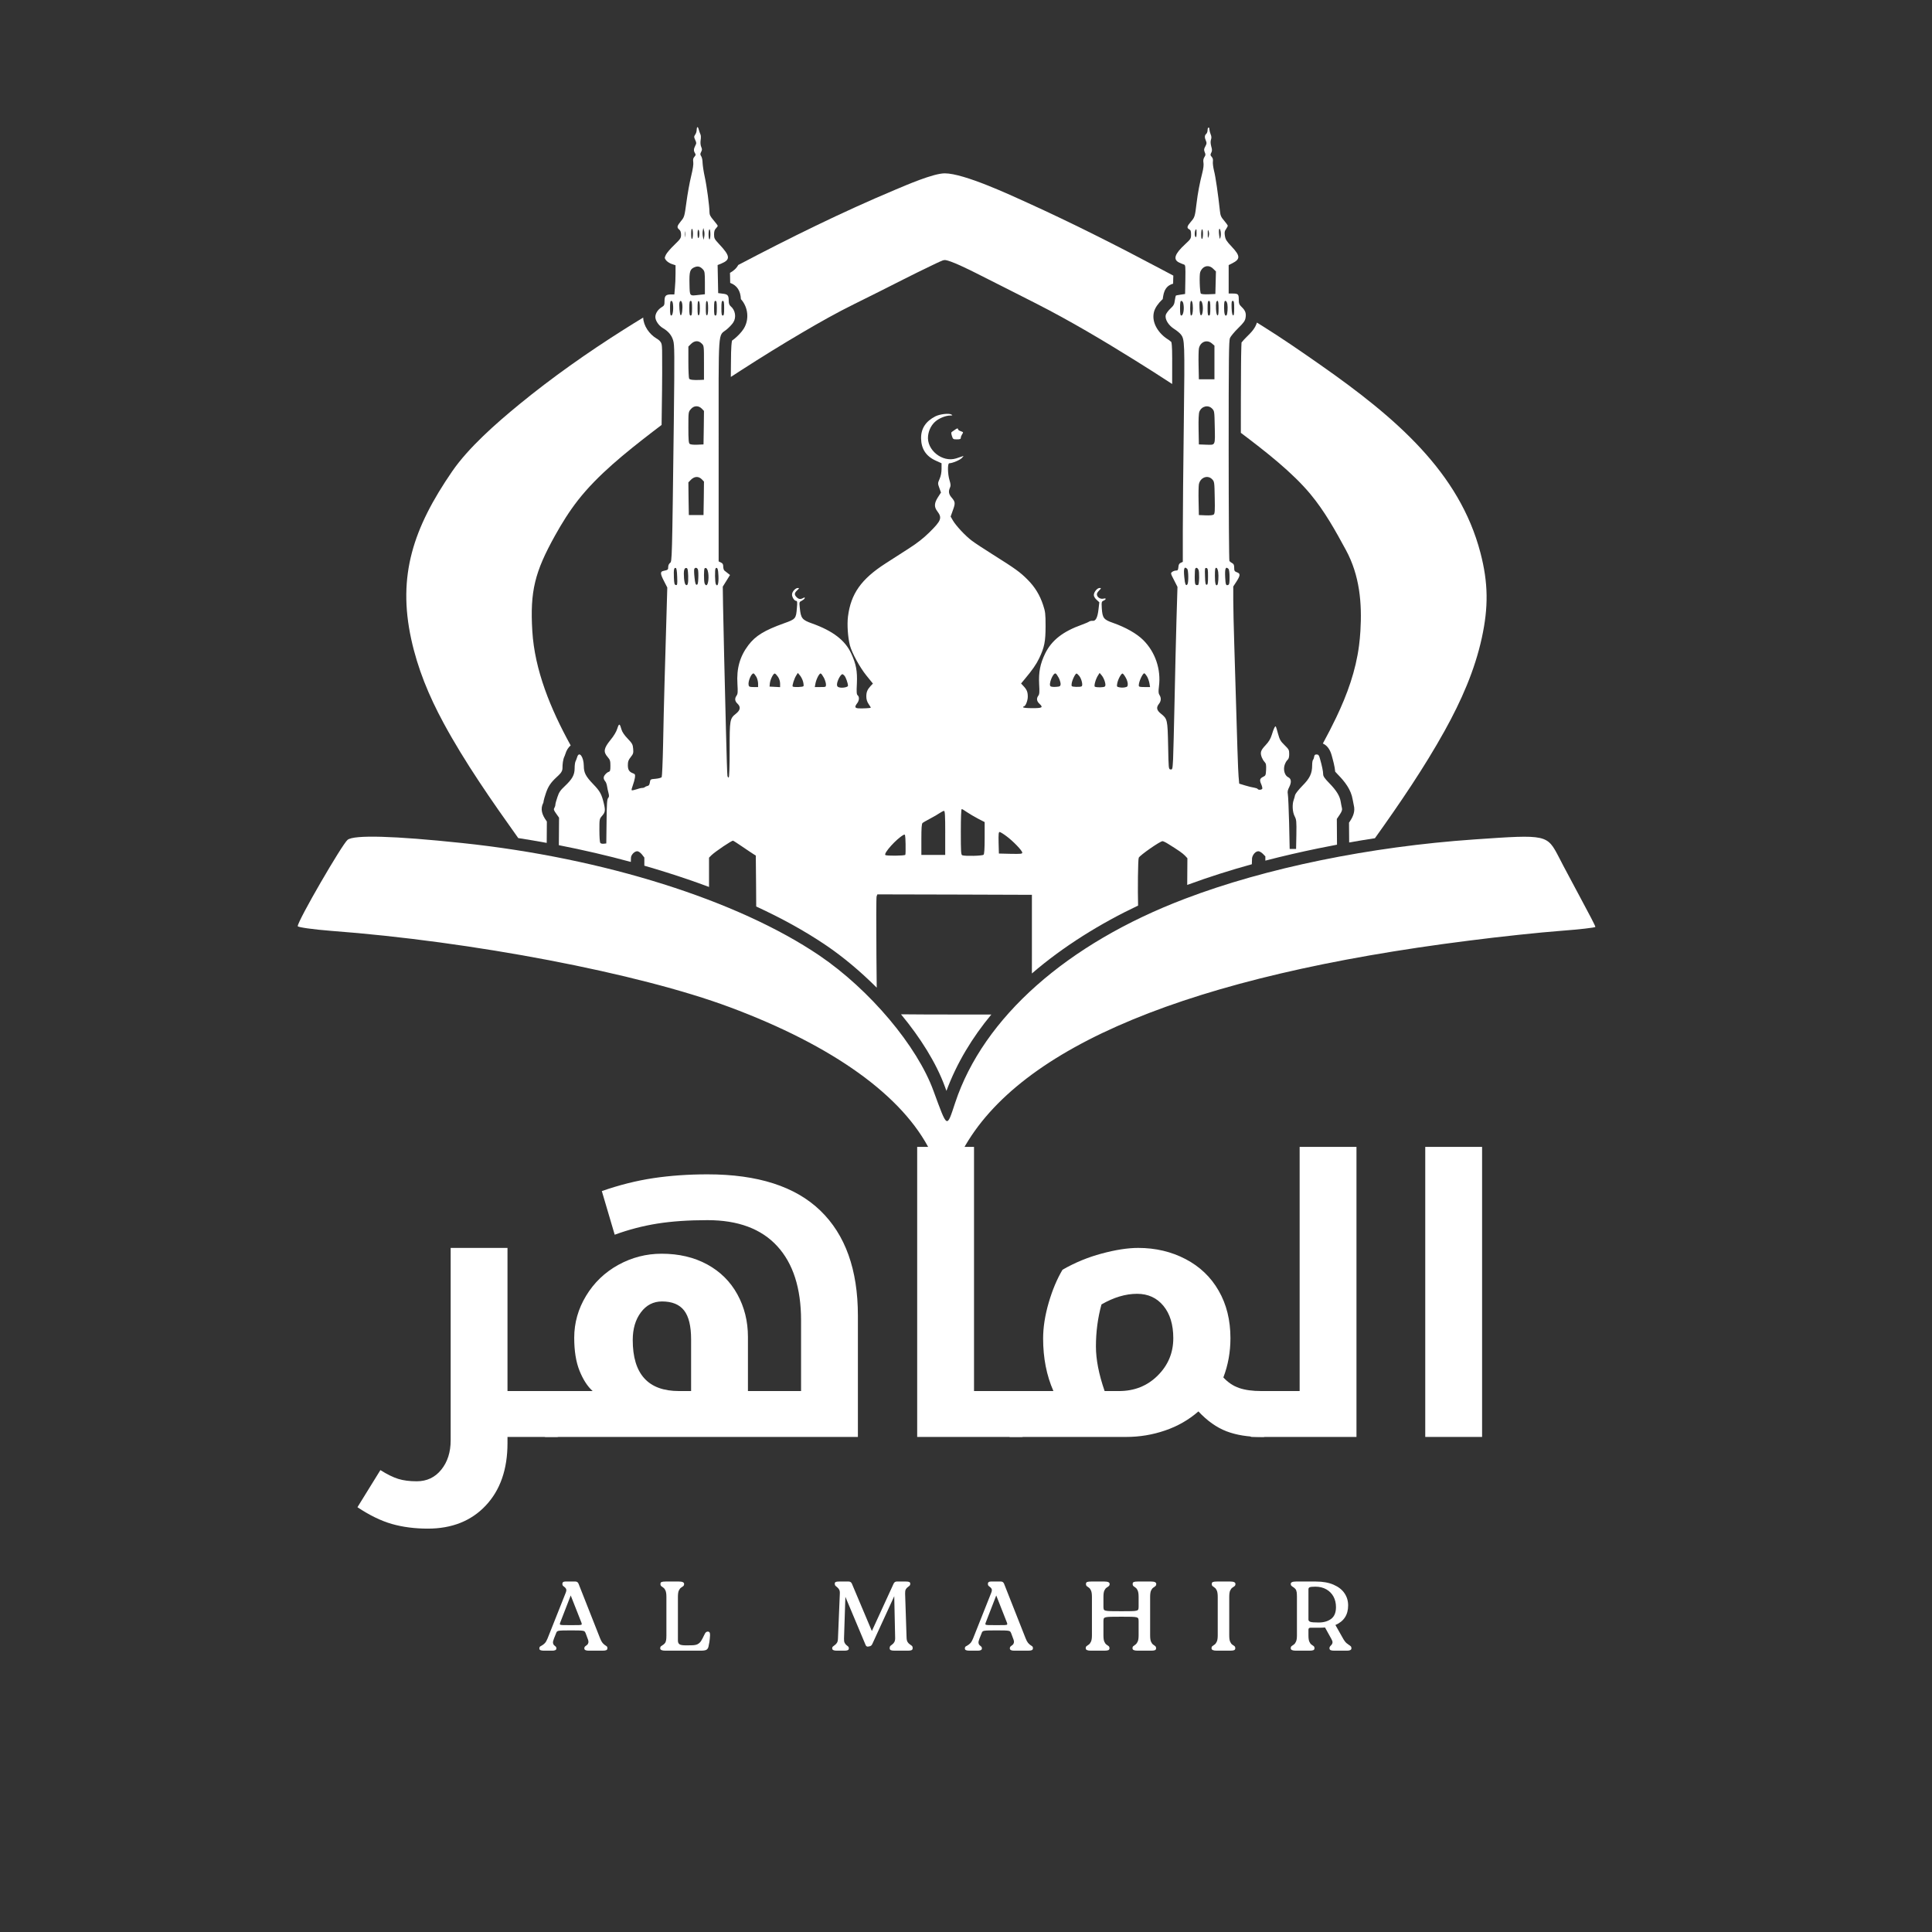 <svg xmlns="http://www.w3.org/2000/svg" xmlns:xlink="http://www.w3.org/1999/xlink" width="500" zoomAndPan="magnify" viewBox="0 0 375 375" height="500" preserveAspectRatio="xMidYMid meet" version="1.0"><rect x="0" y="0" width="375" height="375" fill="#333333" stroke="none"/><defs><g/><clipPath id="7080eb448d"><path d="M 107 24.535 L 261 24.535 L 261 212 L 107 212 Z M 107 24.535 " clip-rule="nonzero"/></clipPath><clipPath id="9c6136d073"><path d="M 57.789 162 L 309.789 162 L 309.789 227.785 L 57.789 227.785 Z M 57.789 162 " clip-rule="nonzero"/></clipPath></defs><path fill="#ffffff" d="M 185.336 83.43 C 185.141 83.574 184.891 83.75 184.766 83.824 C 184.605 83.91 184.605 84.105 184.766 84.625 C 184.965 85.246 185.016 85.281 185.73 85.281 C 186.352 85.281 186.496 85.211 186.496 84.961 C 186.496 84.785 186.621 84.48 186.762 84.27 C 187.012 83.91 186.992 83.875 186.496 83.699 C 186.191 83.609 185.961 83.43 185.961 83.344 C 185.961 83.074 185.766 83.109 185.336 83.43 Z M 185.336 83.43 " fill-opacity="1" fill-rule="evenodd"/><path fill="#ffffff" d="M 243.965 62.613 C 244.293 62.812 244.617 63.012 244.938 63.215 C 248.848 65.656 252.602 68.246 256.328 70.855 C 271.027 81.148 283.273 91.707 287.344 107.266 C 288.887 113.156 288.914 117.867 287.621 123.805 C 286.246 130.109 283.641 136.02 280.395 141.867 C 276.461 148.949 271.723 155.914 266.871 162.699 C 265.199 162.953 263.535 163.23 261.871 163.523 L 261.844 159.676 L 261.988 159.461 C 262.637 158.5 263.066 157.484 262.773 156.316 C 262.695 155.953 262.617 155.586 262.559 155.219 C 262.242 153.258 261.039 151.727 259.688 150.348 C 259.547 150.203 259.328 149.984 259.164 149.789 C 259.074 148.758 258.734 147.535 258.477 146.609 C 258.184 145.559 257.656 144.711 256.766 144.316 C 257.676 142.648 258.539 140.973 259.344 139.293 C 261.531 134.719 263.148 130.199 263.785 125.328 C 263.91 124.375 263.996 123.418 264.055 122.461 C 264.379 117.117 263.934 111.711 261.23 106.738 C 259.234 103.059 257.137 99.254 254.344 95.898 C 250.816 91.664 245.68 87.656 240.848 84.012 C 240.848 79.637 240.848 75.262 240.883 70.891 C 240.895 69.727 240.902 68.562 240.941 67.398 C 240.953 67.125 240.953 66.785 240.98 66.48 C 241.262 66.109 241.68 65.68 241.973 65.391 C 242.852 64.531 243.625 63.75 243.969 62.609 Z M 243.965 62.613 " fill-opacity="1" fill-rule="evenodd"/><path fill="#ffffff" d="M 143.289 51.434 C 153.207 46.215 163.43 41.164 173.836 36.797 C 175.859 35.949 181.141 33.645 183.375 33.645 C 187.105 33.645 196.086 37.836 199.348 39.316 C 208.141 43.309 216.77 47.668 225.18 52.137 C 226.031 52.59 226.887 53.043 227.742 53.496 C 227.73 53.75 227.723 53.996 227.719 54.203 L 227.703 55.059 C 227.148 55.219 226.648 55.492 226.266 56.07 C 225.895 56.633 225.793 57.312 225.695 57.977 C 225.695 58 225.691 58.016 225.688 58.039 C 225.688 58.043 225.688 58.051 225.688 58.055 C 225.645 58.094 225.602 58.133 225.566 58.168 C 225.551 58.18 225.543 58.188 225.527 58.203 C 224.883 58.816 224.184 59.715 223.977 60.582 C 223.465 62.688 224.945 64.77 226.648 65.844 C 226.863 65.977 227.172 66.199 227.355 66.383 C 227.531 67.051 227.512 68.996 227.52 69.621 C 227.531 71.254 227.527 72.895 227.516 74.535 C 225.109 72.957 222.676 71.41 220.25 69.902 C 214.141 66.098 207.75 62.297 201.211 58.961 C 197.285 56.957 193.34 54.977 189.402 52.988 C 188.629 52.598 184.246 50.379 183.297 50.477 C 183.203 50.488 183.086 50.516 182.984 50.547 C 182.137 50.887 181.227 51.348 180.418 51.734 C 178.766 52.523 177.125 53.336 175.496 54.16 C 172.297 55.785 169.086 57.402 165.859 58.992 C 162.422 60.684 159.07 62.582 155.816 64.492 C 151.766 66.867 147.785 69.332 143.875 71.855 C 143.199 72.289 142.527 72.727 141.852 73.164 C 141.855 72.305 141.867 71.441 141.875 70.578 C 141.887 69.781 141.867 67.117 142.086 66.109 C 142.254 65.984 142.426 65.867 142.594 65.727 C 143.199 65.223 143.934 64.48 144.348 63.812 C 145.48 62.012 145.215 59.609 143.809 58.062 C 143.734 56.445 143.059 55.395 141.73 54.91 L 141.691 52.961 C 142.355 52.59 142.934 52.109 143.293 51.434 Z M 143.289 51.434 " fill-opacity="1" fill-rule="evenodd"/><path fill="#ffffff" d="M 100.59 162.668 C 95.438 155.441 90.215 147.957 86.094 140.332 C 83.215 135.012 81.059 129.754 79.816 124.047 C 77.129 111.707 80.227 102.465 87.754 91.508 C 90.906 86.918 96.234 82.219 100.812 78.469 C 107.105 73.312 113.98 68.461 121.059 63.984 C 122.309 63.191 123.57 62.41 124.844 61.641 C 124.895 63.25 126.051 64.875 127.406 65.684 C 127.863 65.957 128.238 66.23 128.398 66.754 C 128.547 67.246 128.516 68.746 128.52 69.258 C 128.559 73.484 128.473 77.734 128.422 81.961 L 128.414 82.484 C 127.82 82.93 127.23 83.375 126.648 83.828 C 121.414 87.867 116.047 92.152 112.18 97.098 C 110.473 99.281 109.055 101.574 107.746 103.922 C 103.801 111.012 102.859 114.742 103.32 122.465 C 103.773 130.055 106.844 137.57 110.766 144.684 C 110.289 145.086 109.949 145.652 109.758 146.289 C 109.715 146.426 109.664 146.586 109.605 146.719 C 109.598 146.73 109.59 146.742 109.586 146.758 C 109.25 147.422 109.176 148.387 109.176 149.133 C 109.176 149.883 108.5 150.406 108 150.879 C 106.941 151.871 106.406 152.598 105.949 153.973 C 105.777 154.488 105.543 155.199 105.465 155.801 C 104.801 157.043 105.242 158.199 106.043 159.309 L 106.145 159.453 L 106.117 163.605 C 104.277 163.266 102.438 162.957 100.594 162.668 Z M 100.59 162.668 " fill-opacity="1" fill-rule="evenodd"/><g clip-path="url(#7080eb448d)"><path fill="#ffffff" d="M 135.359 24.676 C 135.27 24.746 135.219 25.016 135.219 25.262 C 135.219 25.531 135.094 25.922 134.934 26.137 C 134.684 26.508 134.684 26.598 134.934 27.148 C 135.199 27.703 135.199 27.809 134.949 28.289 C 134.629 28.93 134.613 29.27 134.898 29.73 C 135.074 30 135.059 30.121 134.789 30.426 C 134.539 30.691 134.488 30.961 134.559 31.441 C 134.629 31.867 134.488 32.812 134.148 34.199 C 133.863 35.359 133.453 37.602 133.242 39.203 C 132.852 42.07 132.832 42.121 132.156 42.941 C 131.391 43.887 131.336 44.137 131.836 44.562 C 132.082 44.758 132.191 45.078 132.191 45.578 C 132.191 46.219 132.082 46.379 130.871 47.551 C 130.145 48.246 129.414 49.102 129.254 49.441 C 128.969 50.047 128.969 50.098 129.289 50.527 C 129.484 50.773 129.965 51.098 130.375 51.238 L 131.121 51.488 L 131.121 53.105 C 131.121 54.016 131.07 55.281 130.996 55.938 L 130.891 57.148 L 130.285 57.148 C 129.254 57.148 128.984 57.398 128.984 58.395 C 128.984 59.215 128.93 59.32 128.434 59.625 C 127.703 60.07 127.203 60.836 127.203 61.527 C 127.203 62.223 127.848 63.184 128.613 63.648 C 129.734 64.305 130.355 65.055 130.66 66.07 C 130.926 66.941 130.945 68.328 130.785 81.984 C 130.445 109.016 130.445 108.977 130.055 109.262 C 129.84 109.426 129.699 109.727 129.699 110.047 C 129.699 110.582 129.645 110.633 128.773 110.812 C 128.113 110.953 128.133 111.348 128.898 112.824 L 129.52 114.035 L 129.344 120.18 C 129.254 123.562 129.094 129.082 128.988 132.465 C 128.898 135.848 128.754 141.312 128.703 144.605 C 128.633 147.902 128.508 150.715 128.434 150.84 C 128.363 150.965 127.828 151.105 127.262 151.16 C 126.246 151.246 126.227 151.246 126.137 151.871 C 126.066 152.316 125.941 152.512 125.691 152.547 C 125.496 152.582 125.266 152.691 125.16 152.781 C 125.07 152.867 124.84 152.941 124.625 152.941 C 124.43 152.941 123.914 153.066 123.484 153.223 C 123.059 153.367 122.668 153.438 122.613 153.387 C 122.543 153.332 122.648 152.906 122.828 152.441 C 123.004 151.98 123.184 151.301 123.238 150.945 C 123.309 150.359 123.273 150.254 122.898 150.109 C 122.113 149.824 121.867 149.414 121.867 148.508 C 121.867 147.812 121.973 147.512 122.418 146.957 C 122.914 146.336 122.969 146.156 122.898 145.34 C 122.828 144.484 122.719 144.305 121.828 143.363 C 121.188 142.703 120.762 142.062 120.637 141.617 C 120.297 140.387 120.156 140.352 119.816 141.422 C 119.621 142.043 119.16 142.828 118.465 143.664 C 117.184 145.25 117.074 145.941 117.949 146.941 C 118.41 147.473 118.48 147.688 118.48 148.633 C 118.48 149.559 118.43 149.734 118.125 149.824 C 117.93 149.879 117.629 150.129 117.434 150.375 C 117.074 150.82 117.094 151.195 117.504 151.695 C 117.629 151.836 117.77 152.246 117.824 152.586 C 117.875 152.922 118 153.527 118.109 153.918 C 118.25 154.473 118.234 154.684 118.035 154.898 C 117.824 155.129 117.77 156.055 117.734 159.457 L 117.68 163.711 L 117.164 163.766 C 116.879 163.801 116.594 163.73 116.504 163.59 C 116.414 163.465 116.344 162.359 116.344 161.148 C 116.344 158.957 116.344 158.957 116.879 158.336 C 117.465 157.676 117.52 157.305 117.219 156.02 C 116.773 154.133 116.488 153.602 115.133 152.195 C 113.691 150.699 113.316 149.969 113.316 148.668 C 113.301 146.871 112.391 145.695 112.02 146.977 C 111.93 147.262 111.785 147.652 111.699 147.812 C 111.609 147.992 111.535 148.578 111.535 149.129 C 111.535 150.41 111.074 151.23 109.613 152.602 C 108.758 153.402 108.492 153.797 108.191 154.723 C 107.977 155.344 107.797 156.004 107.797 156.184 C 107.797 156.359 107.711 156.645 107.602 156.824 C 107.426 157.09 107.496 157.285 107.957 157.926 L 108.512 158.711 L 108.473 164.051 C 113.172 164.969 117.84 166.051 122.445 167.301 C 122.453 166.758 122.469 166.41 122.488 166.332 C 122.629 165.762 123.215 165.227 123.695 165.227 C 123.93 165.227 124.285 165.477 124.586 165.832 L 125.066 166.453 L 125.066 168.031 C 126.527 168.453 127.98 168.891 129.422 169.344 C 132.137 170.199 134.883 171.133 137.621 172.156 L 137.621 166.473 L 138.082 166.008 C 138.832 165.281 142.055 163.109 142.285 163.18 C 142.41 163.215 143.246 163.766 144.137 164.371 C 145.043 164.996 145.988 165.617 146.238 165.777 L 146.699 166.062 L 146.754 171.691 L 146.781 175.953 C 151.547 178.145 156.145 180.645 160.355 183.5 C 163.574 185.68 166.969 188.504 170.172 191.707 C 170.152 190.152 170.133 188.125 170.113 185.488 C 170.062 179.383 170.078 174.219 170.148 173.988 L 170.293 173.598 L 185.285 173.633 L 200.293 173.684 L 200.293 184.812 C 200.293 186.379 200.293 187.75 200.289 188.949 C 206.48 183.617 213.625 179.227 220.902 175.77 C 220.82 172.965 220.867 166.781 221.035 166.473 C 221.32 165.957 225.148 163.285 225.648 163.27 C 225.789 163.27 226.305 163.52 226.805 163.84 C 228.836 165.105 229.512 165.586 229.992 166.066 L 230.473 166.582 L 230.438 171.766 C 234.543 170.25 238.738 168.922 242.98 167.75 C 242.988 167.098 243.004 166.66 243.023 166.547 C 243.148 165.852 243.719 165.227 244.254 165.227 C 244.469 165.227 244.859 165.461 245.125 165.727 L 245.605 166.223 L 245.605 167.047 C 249.02 166.16 252.457 165.371 255.887 164.664 C 257.094 164.418 258.301 164.18 259.512 163.953 L 259.477 158.957 L 260.027 158.141 C 260.438 157.535 260.562 157.18 260.473 156.859 C 260.418 156.609 260.297 156.039 260.227 155.594 C 260.047 154.488 259.406 153.438 258 151.996 C 257.09 151.07 256.824 150.66 256.824 150.27 C 256.824 149.734 256.609 148.684 256.199 147.242 C 256.023 146.586 255.898 146.441 255.559 146.441 C 255.238 146.441 255.113 146.547 255.078 146.887 C 255.043 147.137 254.938 147.402 254.848 147.492 C 254.758 147.602 254.688 148.062 254.688 148.543 C 254.688 150.129 254.223 151.09 252.781 152.531 C 252.051 153.281 251.445 154.047 251.375 154.312 C 251.32 154.598 251.195 155.008 251.109 155.258 C 250.789 156.129 250.859 157.605 251.285 158.426 C 251.641 159.121 251.66 159.387 251.625 161.984 L 251.57 164.781 L 250.324 164.781 L 250.219 159.797 C 250.145 157.055 250.039 154.523 249.969 154.168 C 249.879 153.672 249.934 153.352 250.234 152.781 C 250.715 151.82 250.645 151.145 250.039 150.859 C 249.363 150.539 249.043 149.414 249.344 148.488 C 249.469 148.098 249.719 147.652 249.914 147.492 C 250.148 147.281 250.234 146.941 250.234 146.352 C 250.234 145.57 250.164 145.445 249.328 144.625 C 248.543 143.859 248.383 143.574 248.062 142.418 C 247.887 141.707 247.672 141.066 247.637 141.012 C 247.496 140.871 247.227 141.402 246.871 142.578 C 246.605 143.434 246.301 143.934 245.625 144.664 C 244.684 145.66 244.559 146.07 244.914 147.012 C 245.02 147.281 245.25 147.688 245.445 147.883 C 245.75 148.203 245.785 148.473 245.75 149.398 C 245.695 150.449 245.66 150.555 245.199 150.77 C 244.52 151.09 244.434 151.41 244.809 152.227 C 244.969 152.602 245.055 152.992 245.004 153.102 C 244.844 153.332 244.238 153.367 244.113 153.137 C 244.059 153.047 243.758 152.941 243.438 152.887 C 243.117 152.852 242.332 152.656 241.691 152.461 L 240.531 152.105 L 240.406 150.699 C 240.301 149.434 240.176 145.766 239.57 125.078 C 239.465 121.746 239.375 117.863 239.375 116.441 L 239.375 113.84 L 240 112.879 C 240.766 111.688 240.781 111.312 240.086 111.082 C 239.625 110.902 239.555 110.797 239.555 110.191 C 239.555 109.656 239.465 109.461 239.16 109.301 C 238.93 109.176 238.699 108.996 238.629 108.891 C 238.555 108.785 238.484 99.133 238.484 87.453 C 238.484 69.488 238.52 66.125 238.734 65.609 C 238.875 65.289 239.59 64.414 240.32 63.703 C 241.406 62.637 241.672 62.262 241.762 61.672 C 241.922 60.801 241.707 60.25 240.996 59.574 C 240.516 59.109 240.445 58.914 240.445 58.113 C 240.445 57.082 240.32 56.973 239.18 56.973 L 238.484 56.973 L 238.484 51.453 L 239.16 51.117 C 240.781 50.297 240.766 49.672 239.055 47.855 C 238.078 46.824 237.863 46.484 237.754 45.793 C 237.648 45.098 237.684 44.867 237.969 44.477 C 238.148 44.207 238.309 43.906 238.309 43.816 C 238.309 43.727 237.988 43.281 237.613 42.836 C 237.023 42.16 236.883 41.855 236.793 41.004 C 236.418 37.566 235.938 34.289 235.652 33.188 C 235.477 32.492 235.371 31.672 235.422 31.352 C 235.477 30.961 235.402 30.676 235.191 30.445 C 234.906 30.141 234.906 30.02 235.102 29.645 C 235.277 29.305 235.297 29.074 235.102 28.414 C 234.961 27.863 234.941 27.453 235.047 27.117 C 235.172 26.762 235.156 26.457 234.992 26.082 C 234.867 25.781 234.762 25.371 234.746 25.141 C 234.746 24.551 234.391 24.66 234.391 25.266 C 234.391 25.551 234.266 25.871 234.121 25.996 C 233.801 26.262 233.785 26.707 234.07 27.328 C 234.246 27.723 234.23 27.898 233.961 28.398 C 233.676 28.914 233.66 29.094 233.836 29.539 C 234.031 29.965 234.016 30.125 233.766 30.5 C 233.57 30.82 233.516 31.141 233.59 31.566 C 233.66 31.957 233.59 32.707 233.355 33.598 C 232.875 35.465 232.484 37.496 232.254 39.438 C 231.949 42 231.898 42.18 231.168 43.016 C 230.383 43.922 230.312 44.246 230.828 44.512 C 231.113 44.652 231.184 44.887 231.184 45.527 C 231.184 46.309 231.129 46.398 230.027 47.414 C 227.996 49.285 227.641 50.371 228.867 50.957 C 229.207 51.117 229.633 51.297 229.812 51.348 C 230.098 51.438 230.113 51.688 230.078 54.25 L 230.027 57.062 L 229.172 57.188 C 228.691 57.262 228.262 57.332 228.227 57.387 C 228.191 57.422 228.102 57.848 228.031 58.328 C 227.941 59.059 227.801 59.324 227.16 59.914 C 226.75 60.305 226.34 60.855 226.27 61.141 C 226.074 61.961 226.785 63.137 227.906 63.848 C 228.422 64.168 228.992 64.648 229.188 64.898 C 229.953 65.879 229.973 66.25 229.777 82.133 C 229.668 90.395 229.582 99.852 229.582 103.109 L 229.582 109.055 L 229.188 109.234 C 228.887 109.355 228.762 109.59 228.727 110.07 C 228.672 110.641 228.602 110.746 228.262 110.746 C 228.051 110.746 227.711 110.852 227.535 110.996 C 227.195 111.246 227.195 111.281 227.871 112.582 L 228.547 113.914 L 228.352 120.379 C 228.246 123.941 228.086 131.027 227.98 136.117 C 227.871 141.211 227.746 146.285 227.695 147.391 C 227.586 149.328 227.57 149.398 227.195 149.348 C 226.82 149.293 226.82 149.223 226.734 144.754 C 226.625 139.66 226.609 139.535 225.309 138.504 C 224.488 137.844 224.402 137.309 224.953 136.617 C 225.379 136.082 225.418 135.457 225.059 134.906 C 224.848 134.586 224.828 134.266 224.953 133.215 C 225.379 129.938 224.242 126.574 221.926 124.262 C 220.645 122.977 218.508 121.766 215.98 120.879 C 214.234 120.273 213.984 119.953 213.859 118.082 C 213.789 116.836 213.809 116.766 214.199 116.586 C 214.75 116.336 214.75 116.051 214.199 116.195 C 213.664 116.32 213.078 116.035 212.934 115.535 C 212.844 115.27 212.953 115.02 213.309 114.648 C 213.77 114.164 213.789 114.129 213.434 114.129 C 212.953 114.129 212.312 114.93 212.312 115.5 C 212.312 115.75 212.523 116.125 212.844 116.41 L 213.379 116.906 L 213.219 118.277 C 213.043 119.863 212.668 120.594 212.062 120.504 C 211.828 120.488 211.547 120.539 211.402 120.645 C 211.262 120.754 210.637 121.02 209.996 121.254 C 206.312 122.57 204.141 124.262 202.875 126.824 C 201.895 128.836 201.574 130.477 201.699 132.824 C 201.789 134.32 201.754 134.766 201.539 135.031 C 201.148 135.551 201.219 136.082 201.719 136.562 C 202.535 137.328 202.34 137.453 200.383 137.453 C 199.312 137.453 198.602 137.383 198.602 137.277 C 198.602 137.168 198.672 137.098 198.742 137.098 C 199.047 137.098 199.492 136.012 199.492 135.23 C 199.492 134.305 199.312 133.859 198.637 133.145 L 198.191 132.664 L 198.887 131.828 C 200.363 130.066 201.148 128.945 201.715 127.75 C 202.715 125.652 202.945 124.527 202.945 121.52 C 202.945 119.117 202.891 118.707 202.465 117.426 C 201.824 115.484 200.879 113.938 199.457 112.512 C 198.031 111.07 197.016 110.34 192.812 107.703 C 191.051 106.602 189.164 105.355 188.629 104.945 C 187.367 104 185.586 102.078 184.98 101.062 L 184.516 100.262 L 184.961 99.016 C 185.461 97.645 185.426 97.414 184.68 96.539 C 184.145 95.918 184.055 95.367 184.395 94.637 C 184.555 94.262 184.535 93.996 184.305 93.23 C 183.93 92.035 183.895 89.918 184.25 89.918 C 184.855 89.918 186.332 89.293 186.707 88.887 C 187.082 88.477 187.082 88.441 186.762 88.582 C 186.566 88.652 186.047 88.832 185.602 88.973 C 182.914 89.828 179.816 87.336 180.137 84.594 C 180.277 83.438 180.812 82.422 181.633 81.746 C 182.363 81.141 183.59 80.656 184.426 80.656 C 184.906 80.641 184.945 80.621 184.641 80.445 C 184.16 80.176 182.414 80.375 181.543 80.82 C 179.672 81.781 178.746 83.203 178.781 85.109 C 178.82 87.141 179.746 88.562 181.648 89.418 L 182.754 89.918 L 182.754 91.004 C 182.754 91.695 182.629 92.375 182.379 92.941 C 182.004 93.797 182.004 93.832 182.324 94.707 L 182.645 95.598 L 182.039 96.539 C 181.328 97.66 181.293 98.391 181.914 99.211 C 182.91 100.527 182.715 101.043 180.367 103.359 C 179.242 104.465 178.016 105.426 176.43 106.441 C 175.148 107.258 173.121 108.578 171.891 109.359 C 167.156 112.402 165.145 115.254 164.59 119.688 C 164.395 121.27 164.574 123.727 164.965 125.258 C 165.355 126.738 166.887 129.531 168.152 131.102 L 169.434 132.684 L 168.988 133.148 C 168.348 133.859 168.152 134.32 168.152 135.195 C 168.152 135.746 168.297 136.191 168.598 136.656 C 168.863 137.012 169.043 137.348 169.008 137.367 C 168.918 137.457 167.441 137.527 166.691 137.492 C 165.91 137.457 165.84 137.207 166.371 136.512 C 166.781 135.98 166.836 135.266 166.48 134.965 C 166.266 134.805 166.23 134.359 166.32 132.684 C 166.426 130.246 166.176 128.91 165.215 126.828 C 164.039 124.281 161.652 122.449 157.613 121.008 C 155.691 120.328 155.441 120.008 155.246 118.031 C 155.121 116.859 155.121 116.84 155.617 116.609 C 155.887 116.465 156.152 116.254 156.188 116.129 C 156.242 115.934 156.188 115.914 155.902 116.074 C 155.371 116.359 155.031 116.324 154.621 115.914 C 154.141 115.434 154.176 115.094 154.73 114.578 C 155.156 114.168 155.176 114.133 154.855 114.133 C 154.375 114.133 153.73 114.863 153.73 115.398 C 153.73 115.934 154.195 116.629 154.531 116.629 C 154.746 116.629 154.781 116.875 154.676 118 C 154.516 120.082 154.445 120.172 152.199 120.973 C 148.371 122.344 146.629 123.41 145.258 125.227 C 143.602 127.418 142.941 129.766 143.137 132.777 C 143.227 134.289 143.207 134.68 142.977 135.004 C 142.566 135.574 142.621 136.09 143.137 136.57 C 143.797 137.191 143.723 137.816 142.887 138.492 C 141.641 139.488 141.625 139.633 141.625 145.523 C 141.625 148.75 141.551 150.832 141.445 150.902 C 141.355 150.957 141.25 150.832 141.195 150.598 C 141.145 150.367 141.02 146.414 140.91 141.82 C 140.805 137.211 140.645 130.695 140.555 127.309 C 140.469 123.93 140.379 119.531 140.344 117.516 L 140.289 113.867 L 141 112.727 L 141.695 111.605 L 141.27 111.27 C 141.02 111.07 140.719 110.84 140.609 110.75 C 140.484 110.645 140.379 110.289 140.379 109.969 C 140.379 109.523 140.273 109.344 139.934 109.184 L 139.488 108.969 L 139.488 87.391 C 139.488 62.855 139.309 65.402 141.074 63.926 C 141.59 63.496 142.141 62.891 142.336 62.57 C 142.961 61.594 142.727 60.188 141.82 59.438 C 141.555 59.207 141.445 58.906 141.445 58.371 C 141.445 57.32 141.25 57.105 140.254 57 L 139.398 56.891 L 139.289 51.445 L 139.969 51.176 C 141.836 50.395 141.766 49.699 139.539 47.332 C 138.688 46.422 138.598 46.246 138.598 45.516 C 138.598 44.926 138.703 44.59 138.953 44.34 C 139.148 44.145 139.309 43.914 139.309 43.84 C 139.309 43.754 138.953 43.273 138.508 42.754 C 137.867 42.008 137.707 41.688 137.707 41.152 C 137.707 40.031 137.191 36.133 136.781 34.281 C 136.566 33.301 136.391 32.09 136.371 31.609 C 136.371 31.109 136.246 30.539 136.105 30.328 C 135.891 30.008 135.891 29.863 136.086 29.492 C 136.285 29.133 136.301 28.938 136.105 28.512 C 135.961 28.172 135.926 27.676 135.996 27.176 C 136.07 26.73 136.051 26.234 135.945 26.055 C 135.855 25.875 135.711 25.465 135.625 25.145 C 135.551 24.809 135.426 24.613 135.355 24.684 Z M 134.504 45.398 C 134.504 45.879 134.434 46.324 134.328 46.379 C 134.223 46.449 134.148 46.074 134.148 45.398 C 134.148 44.723 134.223 44.348 134.328 44.422 C 134.434 44.473 134.504 44.918 134.504 45.398 Z M 136.695 45.934 L 136.57 46.555 L 136.43 45.934 C 136.355 45.594 136.34 45.062 136.41 44.777 L 136.516 44.242 L 136.66 44.777 C 136.75 45.059 136.766 45.594 136.695 45.934 Z M 236.898 46.039 C 236.777 46.52 236.758 46.484 236.633 45.613 C 236.492 44.508 236.703 43.922 236.918 44.883 C 236.988 45.238 236.988 45.754 236.898 46.043 Z M 135.75 45.398 C 135.75 45.773 135.68 46.148 135.574 46.199 C 135.469 46.27 135.395 45.969 135.395 45.398 C 135.395 44.828 135.469 44.527 135.574 44.598 C 135.68 44.652 135.75 45.023 135.75 45.398 Z M 137.887 45.488 C 137.887 46.023 137.816 46.469 137.711 46.469 C 137.621 46.469 137.531 46.023 137.531 45.488 C 137.531 44.953 137.621 44.508 137.711 44.508 C 137.816 44.508 137.887 44.953 137.887 45.488 Z M 232.254 45.328 C 232.254 45.809 232.184 46.094 232.074 46.023 C 231.773 45.824 231.879 44.508 232.199 44.508 C 232.234 44.508 232.254 44.883 232.254 45.328 Z M 233.5 45.383 C 233.5 45.879 233.43 46.324 233.32 46.379 C 233.215 46.449 233.145 46.113 233.145 45.508 C 233.145 44.953 233.234 44.508 233.32 44.508 C 233.43 44.508 233.5 44.902 233.5 45.383 Z M 234.602 45.879 C 234.441 46.324 234.426 46.254 234.426 45.398 C 234.426 44.543 234.441 44.473 234.602 44.898 C 234.711 45.238 234.711 45.559 234.602 45.879 Z M 133.027 45.879 C 132.992 46.164 132.957 45.969 132.957 45.488 C 132.957 44.988 132.992 44.777 133.027 44.988 C 133.062 45.223 133.062 45.613 133.027 45.879 Z M 136.43 52.273 C 136.785 52.68 136.82 52.895 136.82 54.926 L 136.82 57.113 L 135.68 57.238 C 133.793 57.453 133.883 57.559 133.828 55.102 C 133.773 52.719 133.918 52.254 134.773 51.879 C 135.43 51.598 135.895 51.703 136.426 52.273 Z M 235.477 52.164 L 236.012 52.68 L 235.902 57.062 L 234.586 57.117 C 233.855 57.152 233.199 57.098 233.09 56.992 C 232.879 56.777 232.754 53.324 232.965 52.805 C 233.43 51.598 234.605 51.293 235.477 52.164 Z M 130.625 59.055 C 130.75 60.105 130.57 61.246 130.305 61.246 C 130.109 61.246 130.055 60.906 130.055 59.82 C 130.055 58.719 130.109 58.398 130.305 58.398 C 130.465 58.398 130.59 58.648 130.625 59.055 Z M 132.422 58.984 C 132.547 59.82 132.367 61.281 132.121 61.191 C 131.922 61.121 131.746 59.074 131.906 58.645 C 132.066 58.219 132.316 58.379 132.422 58.984 Z M 134.328 59.82 C 134.328 60.961 134.273 61.246 134.059 61.246 C 133.848 61.246 133.793 60.961 133.793 59.82 C 133.793 58.68 133.848 58.398 134.059 58.398 C 134.273 58.398 134.328 58.68 134.328 59.82 Z M 135.84 59.82 C 135.84 60.711 135.77 61.156 135.629 61.191 C 135.449 61.262 135.395 60.906 135.395 59.82 C 135.395 58.734 135.449 58.379 135.629 58.434 C 135.77 58.484 135.84 58.93 135.84 59.82 Z M 137.445 59.82 C 137.445 60.711 137.371 61.156 137.23 61.191 C 137.051 61.262 137 60.906 137 59.82 C 137 58.734 137.051 58.379 137.23 58.434 C 137.371 58.484 137.445 58.93 137.445 59.82 Z M 139.137 59.82 C 139.137 60.961 139.082 61.246 138.867 61.246 C 138.652 61.246 138.602 60.961 138.602 59.82 C 138.602 58.68 138.652 58.398 138.867 58.398 C 139.082 58.398 139.137 58.68 139.137 59.82 Z M 140.559 59.82 C 140.559 60.961 140.504 61.246 140.293 61.246 C 140.078 61.246 140.023 60.961 140.023 59.82 C 140.023 58.68 140.078 58.398 140.293 58.398 C 140.504 58.398 140.559 58.68 140.559 59.82 Z M 229.652 58.789 C 229.922 59.785 229.707 61.246 229.297 61.246 C 229.102 61.246 229.047 60.906 229.047 59.82 C 229.047 58.734 229.102 58.398 229.297 58.398 C 229.422 58.398 229.582 58.574 229.652 58.789 Z M 231.434 58.68 C 231.488 58.84 231.539 59.34 231.539 59.82 C 231.539 60.766 231.414 61.246 231.168 61.246 C 231.078 61.246 231.008 60.602 231.008 59.82 C 231.008 58.484 231.184 58.023 231.434 58.68 Z M 233.43 59.199 C 233.57 60.176 233.375 61.297 233.09 61.191 C 232.949 61.156 232.859 60.621 232.824 59.77 C 232.785 58.645 232.824 58.398 233.035 58.398 C 233.215 58.398 233.34 58.664 233.426 59.199 Z M 234.922 59.82 C 234.922 60.961 234.871 61.246 234.656 61.246 C 234.441 61.246 234.391 60.961 234.391 59.82 C 234.391 58.68 234.441 58.398 234.656 58.398 C 234.871 58.398 234.922 58.68 234.922 59.82 Z M 236.527 59.84 C 236.527 60.906 236.473 61.262 236.312 61.211 C 236.172 61.156 236.062 60.711 236.027 60 C 235.977 58.805 236.047 58.398 236.348 58.398 C 236.457 58.398 236.527 58.965 236.527 59.84 Z M 238.234 59.039 C 238.344 59.66 238.254 61.016 238.074 61.191 C 237.773 61.477 237.594 60.891 237.594 59.715 C 237.594 58.684 237.648 58.398 237.863 58.398 C 238.004 58.398 238.164 58.648 238.234 59.039 Z M 239.555 59.84 C 239.555 60.906 239.5 61.262 239.34 61.211 C 239.18 61.156 239.09 60.656 239.055 59.77 C 239.02 58.629 239.055 58.398 239.285 58.398 C 239.5 58.398 239.555 58.664 239.555 59.84 Z M 136.195 66.676 C 136.641 67.102 136.641 67.137 136.641 70.414 L 136.641 73.711 L 135.895 73.746 C 134.613 73.801 133.918 73.727 133.758 73.496 C 133.688 73.371 133.613 71.91 133.613 70.273 L 133.613 67.266 L 134.133 66.75 C 134.809 66.09 135.594 66.055 136.195 66.676 Z M 235.227 66.66 L 235.723 67.086 L 235.723 73.621 L 232.699 73.621 L 232.645 70.949 C 232.609 69.473 232.645 68.012 232.699 67.672 C 232.945 66.355 234.246 65.82 235.227 66.66 Z M 136.215 79.316 L 136.641 79.762 L 136.605 83.004 L 136.551 86.262 L 135.34 86.316 C 134.594 86.352 134.023 86.281 133.863 86.156 C 133.668 85.996 133.613 85.32 133.613 82.969 C 133.613 79.996 133.613 79.961 134.078 79.426 C 134.664 78.711 135.555 78.66 136.215 79.316 Z M 235.297 79.336 C 235.707 79.762 235.723 79.906 235.777 82.648 C 235.867 86.582 235.957 86.367 234.156 86.316 L 232.699 86.262 L 232.645 83.324 C 232.609 81.402 232.664 80.227 232.805 79.887 C 233.25 78.82 234.531 78.516 235.297 79.336 Z M 136.215 93.027 L 136.641 93.473 L 136.605 96.715 L 136.551 99.973 L 133.703 99.973 L 133.648 96.805 L 133.613 93.633 L 134.129 93.098 C 134.809 92.441 135.59 92.406 136.215 93.027 Z M 235.297 93.047 C 235.707 93.492 235.723 93.598 235.777 96.57 C 235.832 99.098 235.797 99.688 235.582 99.867 C 235.406 100.008 234.852 100.062 233.996 100.027 L 232.699 99.973 L 232.645 97.301 C 232.609 95.824 232.645 94.363 232.699 94.023 C 232.945 92.672 234.426 92.102 235.297 93.047 Z M 131.441 111.973 C 131.496 113.469 131.461 113.609 131.176 113.555 C 130.91 113.504 130.855 113.273 130.801 112.098 C 130.746 110.547 130.82 110.137 131.176 110.246 C 131.316 110.297 131.406 110.852 131.441 111.973 Z M 133.578 111.793 C 133.633 113.324 133.453 113.859 133.047 113.449 C 132.797 113.199 132.637 111.312 132.797 110.656 C 132.887 110.336 133.012 110.211 133.223 110.246 C 133.473 110.297 133.527 110.547 133.578 111.793 Z M 135.484 110.617 C 135.539 110.832 135.574 111.582 135.539 112.258 C 135.504 113.219 135.43 113.504 135.219 113.504 C 135.023 113.504 134.914 113.164 134.809 112.113 C 134.719 111.352 134.703 110.602 134.754 110.461 C 134.898 110.066 135.379 110.156 135.484 110.621 Z M 137.371 110.762 C 137.676 111.828 137.496 113.594 137.086 113.594 C 136.961 113.594 136.82 113.414 136.75 113.184 C 136.605 112.648 136.605 110.477 136.766 110.316 C 136.98 110.121 137.246 110.316 137.371 110.762 Z M 139.453 111.812 C 139.508 113.309 139.293 113.969 138.957 113.414 C 138.762 113.113 138.723 110.512 138.902 110.316 C 139.242 109.996 139.402 110.461 139.453 111.812 Z M 230.438 110.422 C 230.684 110.672 230.723 113.023 230.488 113.398 C 230.188 113.859 229.992 113.414 229.867 111.988 C 229.707 110.297 229.867 109.855 230.438 110.422 Z M 232.625 110.586 C 232.824 110.977 232.785 113.289 232.574 113.523 C 232.5 113.574 232.324 113.594 232.164 113.539 C 231.949 113.449 231.895 113.113 231.895 111.938 C 231.895 111.117 231.949 110.387 232.02 110.332 C 232.219 110.121 232.414 110.191 232.625 110.582 Z M 234.477 111.902 C 234.477 113.203 234.426 113.504 234.211 113.504 C 233.996 113.504 233.926 113.184 233.891 111.848 C 233.836 110.336 233.871 110.191 234.156 110.246 C 234.441 110.301 234.477 110.512 234.477 111.902 Z M 236.453 111.031 C 236.562 111.832 236.473 113.344 236.293 113.523 C 235.973 113.844 235.812 113.238 235.812 111.793 C 235.812 110.531 235.867 110.211 236.062 110.211 C 236.238 110.211 236.363 110.496 236.453 111.031 Z M 238.449 110.422 C 238.574 110.547 238.66 111.188 238.66 112.027 C 238.66 113.129 238.609 113.449 238.395 113.539 C 237.949 113.699 237.879 113.488 237.809 112.062 C 237.719 110.336 237.898 109.871 238.449 110.422 Z M 146.824 131.398 C 147.004 131.738 147.145 132.324 147.145 132.68 L 147.145 133.355 L 146.273 133.355 C 145.543 133.355 145.383 133.305 145.312 133 C 145.133 132.289 145.863 130.578 146.289 130.723 C 146.398 130.758 146.629 131.078 146.824 131.398 Z M 151.027 131.398 C 151.258 131.754 151.418 132.254 151.418 132.68 L 151.418 133.375 L 150.402 133.32 L 149.371 133.266 L 149.426 132.645 C 149.516 131.859 150.121 130.648 150.406 130.738 C 150.531 130.773 150.797 131.059 151.027 131.398 Z M 155.871 132.289 C 155.977 132.68 156.012 133.09 155.961 133.18 C 155.836 133.375 154.035 133.43 153.859 133.25 C 153.715 133.109 154.18 131.648 154.555 131.094 L 154.855 130.613 L 155.266 131.094 C 155.496 131.363 155.762 131.895 155.871 132.289 Z M 159.93 131.574 C 160.145 132.004 160.32 132.59 160.32 132.859 C 160.32 133.355 160.305 133.355 159.234 133.355 L 158.148 133.355 L 158.273 132.695 C 158.434 131.809 159.039 130.648 159.305 130.723 C 159.43 130.758 159.699 131.148 159.93 131.574 Z M 205.512 131.574 C 205.723 132.02 205.883 132.574 205.867 132.82 C 205.812 133.215 205.723 133.266 204.941 133.32 C 204.461 133.355 203.996 133.305 203.891 133.195 C 203.496 132.805 204.387 130.578 204.887 130.719 C 205.012 130.758 205.277 131.148 205.508 131.574 Z M 209.516 131.238 C 209.961 131.859 210.227 133.035 209.941 133.215 C 209.816 133.305 209.336 133.34 208.84 133.32 C 207.965 133.266 207.949 133.25 208.004 132.734 C 208.074 132.02 208.75 130.648 208.98 130.738 C 209.09 130.773 209.32 131.008 209.516 131.238 Z M 214.449 132.305 C 214.609 132.859 214.59 133.105 214.449 133.25 C 214.25 133.445 212.828 133.461 212.508 133.285 C 212.293 133.141 212.684 131.754 213.129 131.094 L 213.434 130.613 L 213.844 131.094 C 214.074 131.363 214.34 131.914 214.449 132.305 Z M 218.488 131.504 C 218.719 131.879 218.898 132.449 218.898 132.75 C 218.898 133.23 218.828 133.32 218.363 133.41 C 218.078 133.48 217.582 133.48 217.277 133.41 C 216.762 133.305 216.746 133.266 216.852 132.66 C 216.992 131.859 217.652 130.648 217.902 130.738 C 218.008 130.773 218.277 131.113 218.488 131.504 Z M 222.621 131.273 C 222.816 131.594 223.027 132.199 223.102 132.609 L 223.227 133.355 L 222.121 133.355 C 221.18 133.355 221.035 133.305 221.035 133.02 C 221.035 132.305 221.785 130.688 222.105 130.688 C 222.191 130.688 222.426 130.953 222.621 131.273 Z M 163.918 131.168 C 164.184 131.469 164.594 132.645 164.594 133.105 C 164.594 133.375 163.508 133.586 162.922 133.426 C 162.582 133.355 162.457 133.195 162.457 132.891 C 162.457 132.199 163.152 130.863 163.523 130.863 C 163.598 130.863 163.773 131.004 163.918 131.164 Z M 187.688 157.641 C 188.168 157.961 189.129 158.531 189.84 158.906 L 191.121 159.566 L 191.121 162.629 C 191.121 164.762 191.051 165.762 190.91 165.902 C 190.68 166.133 187.312 166.207 186.777 166.008 C 186.531 165.922 186.496 165.352 186.496 161.469 C 186.496 158.641 186.566 157.035 186.672 157.035 C 186.762 157.035 187.223 157.305 187.688 157.641 Z M 183.465 161.664 L 183.465 165.938 L 178.836 165.938 L 178.836 162.93 C 178.836 160.738 178.891 159.887 179.07 159.742 C 179.176 159.637 179.836 159.262 180.512 158.906 C 181.207 158.551 182.043 158.051 182.383 157.82 C 182.738 157.586 183.109 157.391 183.234 157.391 C 183.414 157.391 183.469 158.336 183.469 161.664 Z M 195.305 162.27 C 196.605 163.215 198.422 165.102 198.422 165.496 C 198.422 165.742 198.137 165.762 196.16 165.727 L 193.883 165.672 L 193.828 163.57 C 193.793 161.934 193.828 161.488 194.023 161.488 C 194.148 161.488 194.738 161.844 195.305 162.27 Z M 175.723 165.922 C 175.508 166.117 172.035 166.152 171.84 165.957 C 171.484 165.602 174.012 162.805 175.363 162.059 C 175.703 161.879 175.719 161.934 175.773 163.84 C 175.793 164.926 175.773 165.852 175.719 165.922 Z M 192.414 196.918 L 185.301 196.918 C 181.016 196.918 177.445 196.902 174.883 196.875 C 178.598 201.359 181.695 206.238 183.418 210.953 C 183.512 211.215 183.609 211.477 183.703 211.738 C 185.723 206.305 188.727 201.367 192.414 196.922 Z M 192.414 196.918 " fill-opacity="1" fill-rule="evenodd"/></g><g clip-path="url(#9c6136d073)"><path fill="#ffffff" d="M 67.473 163.004 C 66.418 163.844 57.789 178.719 57.789 179.77 C 57.789 179.98 60.738 180.402 64.312 180.684 C 91.535 182.719 123.949 188.891 141.629 195.488 C 161.766 202.992 175.305 212.746 180.637 223.551 C 181.902 226.078 183.234 228.039 183.656 227.898 C 184.078 227.758 185.551 225.656 186.883 223.199 C 197.898 203.062 231.082 189.383 285.105 182.578 C 291.07 181.805 299.066 180.965 302.855 180.684 C 306.574 180.402 309.66 180.051 309.66 179.91 C 309.66 179.699 308.398 177.312 306.926 174.578 C 305.453 171.773 303.488 168.195 302.648 166.512 C 300.262 161.949 300.402 161.949 286.16 162.934 C 265.883 164.336 245.676 168.477 230.031 174.438 C 207.09 183.141 190.883 197.52 185.41 214.008 C 183.727 219.059 183.938 219.199 181.199 211.766 C 178.043 203.062 168.852 192.121 159.027 185.453 C 143.172 174.719 117.145 166.512 89.711 163.633 C 76.449 162.23 68.734 162.02 67.473 163.004 Z M 67.473 163.004 " fill-opacity="1" fill-rule="evenodd"/></g><g fill="#ffffff" fill-opacity="1"><g transform="translate(72.349, 278.908)"><g><path d="M 35.781 -8.906 C 36.02 -8.906 36.141 -8.805 36.141 -8.609 L 36.141 -0.359 C 36.141 -0.117 36.02 0 35.781 0 L 26.156 0 L 26.156 1.188 C 26.156 6.281 24.75 10.32 21.938 13.312 C 19.133 16.301 15.379 17.797 10.672 17.797 C 8.141 17.797 5.816 17.492 3.703 16.891 C 1.598 16.285 -0.625 15.203 -2.969 13.641 L 1.484 6.438 C 2.785 7.258 3.938 7.828 4.938 8.141 C 5.938 8.453 7.133 8.609 8.531 8.609 C 10.508 8.609 12.102 7.852 13.312 6.344 C 14.52 4.844 15.125 2.945 15.125 0.656 L 15.125 -36.688 L 26.156 -36.688 L 26.156 -8.906 Z M 35.781 -8.906 "/></g></g></g><g fill="#ffffff" fill-opacity="1"><g transform="translate(106.283, 278.908)"><g><path d="M 27.859 -8.906 L 27.859 -18.953 C 27.859 -21.516 27.406 -23.379 26.5 -24.547 C 25.594 -25.711 24.164 -26.297 22.219 -26.297 C 20.531 -26.297 19.16 -25.586 18.109 -24.172 C 17.055 -22.766 16.531 -20.977 16.531 -18.812 C 16.531 -12.207 19.52 -8.906 25.5 -8.906 Z M -0.359 0 C -0.598 0 -0.719 -0.117 -0.719 -0.359 L -0.719 -8.609 C -0.719 -8.805 -0.598 -8.906 -0.359 -8.906 L 8.75 -8.906 C 7.738 -9.82 6.891 -11.133 6.203 -12.844 C 5.516 -14.551 5.172 -16.688 5.172 -19.25 C 5.172 -22.145 5.941 -24.863 7.484 -27.406 C 9.023 -29.945 11.102 -31.941 13.719 -33.391 C 16.344 -34.836 19.148 -35.562 22.141 -35.562 C 25.492 -35.562 28.441 -34.867 30.984 -33.484 C 33.523 -32.098 35.477 -30.16 36.844 -27.672 C 38.207 -25.191 38.891 -22.441 38.891 -19.422 L 38.891 -8.906 L 49.203 -8.906 L 49.203 -22.609 C 49.203 -28.879 47.656 -33.691 44.562 -37.047 C 41.477 -40.398 36.973 -42.078 31.047 -42.078 C 27.348 -42.078 24.094 -41.852 21.281 -41.406 C 18.477 -40.957 15.727 -40.238 13.031 -39.25 L 10.531 -47.719 C 13.926 -48.906 17.266 -49.742 20.547 -50.234 C 23.828 -50.723 27.328 -50.969 31.047 -50.969 C 40.785 -50.969 48.082 -48.625 52.938 -43.938 C 57.801 -39.25 60.234 -32.453 60.234 -23.547 L 60.234 0 Z M -0.359 0 "/></g></g></g><g fill="#ffffff" fill-opacity="1"><g transform="translate(170.603, 278.908)"><g><path d="M 27.719 -8.906 C 27.957 -8.906 28.078 -8.805 28.078 -8.609 L 28.078 -0.359 C 28.078 -0.117 27.957 0 27.719 0 L 7.422 0 L 7.422 -56.297 L 18.453 -56.297 L 18.453 -8.906 Z M 27.719 -8.906 "/></g></g></g><g fill="#ffffff" fill-opacity="1"><g transform="translate(196.469, 278.908)"><g><path d="M 8 -8.906 C 6.664 -11.938 6 -15.336 6 -19.109 C 6 -21.254 6.359 -23.566 7.078 -26.047 C 7.805 -28.535 8.703 -30.672 9.766 -32.453 C 12.148 -33.828 14.688 -34.875 17.375 -35.594 C 20.07 -36.32 22.43 -36.688 24.453 -36.688 C 27.828 -36.688 30.895 -35.961 33.656 -34.516 C 36.426 -33.066 38.566 -31.02 40.078 -28.375 C 41.598 -25.738 42.359 -22.672 42.359 -19.172 C 42.359 -16.473 41.898 -13.93 40.984 -11.547 C 41.879 -10.578 42.898 -9.895 44.047 -9.5 C 45.191 -9.102 46.633 -8.906 48.375 -8.906 L 48.766 -8.906 C 49.004 -8.906 49.125 -8.805 49.125 -8.609 L 49.125 -0.359 C 49.125 -0.117 49.004 0 48.766 0 L 48.375 0 C 45.77 0 43.508 -0.363 41.594 -1.094 C 39.676 -1.832 37.859 -3.117 36.141 -4.953 C 34.266 -3.316 32.109 -2.082 29.672 -1.25 C 27.234 -0.414 24.723 0 22.141 0 L -0.359 0 C -0.598 0 -0.719 -0.117 -0.719 -0.359 L -0.719 -8.609 C -0.719 -8.805 -0.598 -8.906 -0.359 -8.906 Z M 16.25 -17.547 C 16.25 -15.035 16.812 -12.156 17.938 -8.906 L 20.734 -8.906 C 23.723 -8.906 26.223 -9.906 28.234 -11.906 C 30.254 -13.906 31.266 -16.328 31.266 -19.172 C 31.266 -21.805 30.625 -23.898 29.344 -25.453 C 28.062 -27.004 26.359 -27.781 24.234 -27.781 C 22.016 -27.781 19.711 -27.094 17.328 -25.719 C 16.609 -23.113 16.25 -20.391 16.25 -17.547 Z M 16.25 -17.547 "/></g></g></g><g fill="#ffffff" fill-opacity="1"><g transform="translate(243.353, 278.908)"><g><path d="M -0.359 0 C -0.598 0 -0.719 -0.117 -0.719 -0.359 L -0.719 -8.609 C -0.719 -8.805 -0.598 -8.906 -0.359 -8.906 L 8.906 -8.906 L 8.906 -56.297 L 19.938 -56.297 L 19.938 0 Z M -0.359 0 "/></g></g></g><g fill="#ffffff" fill-opacity="1"><g transform="translate(269.219, 278.908)"><g><path d="M 7.422 -56.297 L 18.453 -56.297 L 18.453 0 L 7.422 0 Z M 7.422 -56.297 "/></g></g></g><g fill="#ffffff" fill-opacity="1"><g transform="translate(104.668, 320.395)"><g><path d="M 3.266 -3.375 L 2.859 -2.359 C 2.703 -1.973 2.641 -1.68 2.672 -1.484 C 2.703 -1.297 2.77 -1.156 2.875 -1.062 C 2.977 -0.977 3.078 -0.895 3.172 -0.812 C 3.273 -0.727 3.328 -0.609 3.328 -0.453 C 3.328 -0.273 3.25 -0.156 3.094 -0.094 C 2.945 -0.031 2.766 0 2.547 0 L 0.906 0 C 0.633 0 0.414 -0.031 0.25 -0.094 C 0.094 -0.156 0.016 -0.27 0.016 -0.438 C 0.016 -0.602 0.066 -0.727 0.172 -0.812 C 0.285 -0.895 0.426 -0.977 0.594 -1.062 C 0.758 -1.156 0.93 -1.297 1.109 -1.484 C 1.285 -1.68 1.453 -1.973 1.609 -2.359 L 5.141 -11.25 C 5.254 -11.539 5.285 -11.766 5.234 -11.922 C 5.18 -12.078 5.098 -12.195 4.984 -12.281 C 4.867 -12.375 4.754 -12.469 4.641 -12.562 C 4.535 -12.664 4.484 -12.797 4.484 -12.953 C 4.484 -13.266 4.676 -13.422 5.062 -13.422 L 7.016 -13.422 C 7.305 -13.422 7.508 -13.281 7.625 -13 L 11.812 -2.391 C 11.969 -1.992 12.125 -1.703 12.281 -1.516 C 12.445 -1.328 12.598 -1.188 12.734 -1.094 C 12.879 -1 13 -0.914 13.094 -0.844 C 13.188 -0.77 13.234 -0.648 13.234 -0.484 C 13.234 -0.297 13.156 -0.164 13 -0.094 C 12.852 -0.031 12.602 0 12.25 0 L 9.594 0 C 9.031 0 8.75 -0.145 8.75 -0.438 C 8.75 -0.613 8.805 -0.75 8.922 -0.844 C 9.035 -0.938 9.156 -1.031 9.281 -1.125 C 9.406 -1.219 9.488 -1.359 9.531 -1.547 C 9.582 -1.742 9.531 -2.023 9.375 -2.391 L 9.016 -3.359 C 8.961 -3.492 8.906 -3.602 8.844 -3.688 C 8.781 -3.77 8.66 -3.828 8.484 -3.859 C 8.305 -3.891 8.039 -3.91 7.688 -3.922 C 7.332 -3.93 6.828 -3.938 6.172 -3.938 C 5.492 -3.938 4.969 -3.93 4.594 -3.922 C 4.227 -3.91 3.957 -3.891 3.781 -3.859 C 3.613 -3.828 3.492 -3.77 3.422 -3.688 C 3.359 -3.613 3.305 -3.508 3.266 -3.375 Z M 6.188 -4.953 C 6.914 -4.953 7.43 -4.957 7.734 -4.969 C 8.035 -4.977 8.203 -5.02 8.234 -5.094 C 8.266 -5.164 8.25 -5.281 8.188 -5.438 L 6.109 -10.719 L 4.062 -5.438 C 4 -5.281 3.984 -5.164 4.016 -5.094 C 4.055 -5.02 4.238 -4.977 4.562 -4.969 C 4.883 -4.957 5.426 -4.953 6.188 -4.953 Z M 6.188 -4.953 "/></g></g></g><g fill="#ffffff" fill-opacity="1"><g transform="translate(127.458, 320.395)"><g><path d="M 10 -3.703 C 10.164 -3.66 10.27 -3.578 10.312 -3.453 C 10.352 -3.328 10.367 -3.156 10.359 -2.938 C 10.328 -2.438 10.285 -2.016 10.234 -1.672 C 10.18 -1.328 10.117 -1.016 10.047 -0.734 C 9.984 -0.484 9.852 -0.297 9.656 -0.172 C 9.469 -0.055 9.07 0 8.469 0 L 1.703 0 C 1.023 0 0.688 -0.148 0.688 -0.453 C 0.688 -0.641 0.738 -0.773 0.844 -0.859 C 0.945 -0.941 1.066 -1.023 1.203 -1.109 C 1.348 -1.191 1.477 -1.305 1.594 -1.453 C 1.719 -1.598 1.801 -1.812 1.844 -2.094 C 1.863 -2.207 1.875 -2.32 1.875 -2.438 C 1.883 -2.562 1.891 -2.727 1.891 -2.938 L 1.891 -10.422 C 1.891 -10.984 1.832 -11.395 1.719 -11.656 C 1.602 -11.926 1.469 -12.113 1.312 -12.219 C 1.156 -12.332 1.02 -12.43 0.906 -12.516 C 0.789 -12.609 0.734 -12.754 0.734 -12.953 C 0.734 -13.141 0.805 -13.266 0.953 -13.328 C 1.109 -13.391 1.375 -13.422 1.75 -13.422 L 4.312 -13.422 C 4.988 -13.422 5.328 -13.266 5.328 -12.953 C 5.328 -12.754 5.266 -12.609 5.141 -12.516 C 5.023 -12.43 4.883 -12.332 4.719 -12.219 C 4.562 -12.113 4.422 -11.926 4.297 -11.656 C 4.18 -11.395 4.125 -10.984 4.125 -10.422 L 4.125 -1.953 C 4.125 -1.629 4.223 -1.395 4.422 -1.25 C 4.617 -1.102 5.051 -1.031 5.719 -1.031 L 6.75 -1.047 C 7.25 -1.047 7.641 -1.113 7.922 -1.25 C 8.211 -1.395 8.445 -1.609 8.625 -1.891 C 8.801 -2.172 8.988 -2.523 9.188 -2.953 C 9.332 -3.285 9.469 -3.5 9.594 -3.594 C 9.727 -3.688 9.863 -3.723 10 -3.703 Z M 10 -3.703 "/></g></g></g><g fill="#ffffff" fill-opacity="1"><g transform="translate(147.603, 320.395)"><g/></g></g><g fill="#ffffff" fill-opacity="1"><g transform="translate(160.791, 320.395)"><g><path d="M 14.891 -11.078 L 15.172 -2.609 C 15.18 -2.203 15.242 -1.898 15.359 -1.703 C 15.484 -1.504 15.625 -1.352 15.781 -1.25 C 15.938 -1.145 16.07 -1.047 16.188 -0.953 C 16.301 -0.859 16.359 -0.703 16.359 -0.484 C 16.359 -0.297 16.281 -0.164 16.125 -0.094 C 15.977 -0.031 15.742 0 15.422 0 L 12.906 0 C 12.539 0 12.281 -0.031 12.125 -0.094 C 11.969 -0.164 11.891 -0.297 11.891 -0.484 C 11.891 -0.68 11.941 -0.832 12.047 -0.938 C 12.16 -1.039 12.289 -1.145 12.438 -1.25 C 12.582 -1.352 12.707 -1.504 12.812 -1.703 C 12.926 -1.91 12.973 -2.211 12.953 -2.609 L 12.781 -10.578 L 8.516 -1.281 C 8.453 -1.156 8.379 -1.055 8.297 -0.984 C 8.211 -0.91 8.082 -0.859 7.906 -0.828 C 7.707 -0.773 7.555 -0.773 7.453 -0.828 C 7.348 -0.891 7.273 -0.973 7.234 -1.078 L 3.297 -10.453 L 3.031 -2.359 C 3.02 -2.004 3.055 -1.734 3.141 -1.547 C 3.234 -1.359 3.344 -1.211 3.469 -1.109 C 3.594 -1.004 3.707 -0.91 3.812 -0.828 C 3.914 -0.742 3.969 -0.617 3.969 -0.453 C 3.969 -0.273 3.895 -0.156 3.75 -0.094 C 3.613 -0.031 3.398 0 3.109 0 L 1.609 0 C 1.023 0 0.734 -0.148 0.734 -0.453 C 0.734 -0.609 0.785 -0.727 0.891 -0.812 C 0.992 -0.906 1.117 -1.004 1.266 -1.109 C 1.422 -1.211 1.555 -1.359 1.672 -1.547 C 1.785 -1.734 1.848 -2.004 1.859 -2.359 L 2.219 -11.078 C 2.238 -11.41 2.195 -11.664 2.094 -11.844 C 2 -12.02 1.883 -12.16 1.75 -12.266 C 1.613 -12.379 1.492 -12.484 1.391 -12.578 C 1.285 -12.68 1.234 -12.816 1.234 -12.984 C 1.234 -13.148 1.289 -13.266 1.406 -13.328 C 1.531 -13.391 1.742 -13.422 2.047 -13.422 L 3.938 -13.422 C 4.227 -13.422 4.438 -13.281 4.562 -13 L 8.438 -3.812 L 12.656 -13 C 12.781 -13.281 12.988 -13.422 13.281 -13.422 L 15.047 -13.422 C 15.359 -13.422 15.578 -13.391 15.703 -13.328 C 15.828 -13.266 15.891 -13.148 15.891 -12.984 C 15.891 -12.816 15.832 -12.68 15.719 -12.578 C 15.613 -12.484 15.492 -12.391 15.359 -12.297 C 15.234 -12.203 15.117 -12.066 15.016 -11.891 C 14.922 -11.711 14.879 -11.441 14.891 -11.078 Z M 14.891 -11.078 "/></g></g></g><g fill="#ffffff" fill-opacity="1"><g transform="translate(187.261, 320.395)"><g><path d="M 3.266 -3.375 L 2.859 -2.359 C 2.703 -1.973 2.641 -1.68 2.672 -1.484 C 2.703 -1.297 2.77 -1.156 2.875 -1.062 C 2.977 -0.977 3.078 -0.895 3.172 -0.812 C 3.273 -0.727 3.328 -0.609 3.328 -0.453 C 3.328 -0.273 3.25 -0.156 3.094 -0.094 C 2.945 -0.031 2.766 0 2.547 0 L 0.906 0 C 0.633 0 0.414 -0.031 0.25 -0.094 C 0.094 -0.156 0.016 -0.27 0.016 -0.438 C 0.016 -0.602 0.066 -0.727 0.172 -0.812 C 0.285 -0.895 0.426 -0.977 0.594 -1.062 C 0.758 -1.156 0.93 -1.297 1.109 -1.484 C 1.285 -1.68 1.453 -1.973 1.609 -2.359 L 5.141 -11.25 C 5.254 -11.539 5.285 -11.766 5.234 -11.922 C 5.18 -12.078 5.098 -12.195 4.984 -12.281 C 4.867 -12.375 4.754 -12.469 4.641 -12.562 C 4.535 -12.664 4.484 -12.797 4.484 -12.953 C 4.484 -13.266 4.676 -13.422 5.062 -13.422 L 7.016 -13.422 C 7.305 -13.422 7.508 -13.281 7.625 -13 L 11.812 -2.391 C 11.969 -1.992 12.125 -1.703 12.281 -1.516 C 12.445 -1.328 12.598 -1.188 12.734 -1.094 C 12.879 -1 13 -0.914 13.094 -0.844 C 13.188 -0.77 13.234 -0.648 13.234 -0.484 C 13.234 -0.297 13.156 -0.164 13 -0.094 C 12.852 -0.031 12.602 0 12.25 0 L 9.594 0 C 9.031 0 8.75 -0.145 8.75 -0.438 C 8.75 -0.613 8.805 -0.75 8.922 -0.844 C 9.035 -0.938 9.156 -1.031 9.281 -1.125 C 9.406 -1.219 9.488 -1.359 9.531 -1.547 C 9.582 -1.742 9.531 -2.023 9.375 -2.391 L 9.016 -3.359 C 8.961 -3.492 8.906 -3.602 8.844 -3.688 C 8.781 -3.77 8.66 -3.828 8.484 -3.859 C 8.305 -3.891 8.039 -3.91 7.688 -3.922 C 7.332 -3.93 6.828 -3.938 6.172 -3.938 C 5.492 -3.938 4.969 -3.93 4.594 -3.922 C 4.227 -3.91 3.957 -3.891 3.781 -3.859 C 3.613 -3.828 3.492 -3.77 3.422 -3.688 C 3.359 -3.613 3.305 -3.508 3.266 -3.375 Z M 6.188 -4.953 C 6.914 -4.953 7.43 -4.957 7.734 -4.969 C 8.035 -4.977 8.203 -5.02 8.234 -5.094 C 8.266 -5.164 8.25 -5.281 8.188 -5.438 L 6.109 -10.719 L 4.062 -5.438 C 4 -5.281 3.984 -5.164 4.016 -5.094 C 4.055 -5.02 4.238 -4.977 4.562 -4.969 C 4.883 -4.957 5.426 -4.953 6.188 -4.953 Z M 6.188 -4.953 "/></g></g></g><g fill="#ffffff" fill-opacity="1"><g transform="translate(210.052, 320.395)"><g><path d="M 13.188 -10.422 L 13.188 -2.984 C 13.188 -2.422 13.242 -2.008 13.359 -1.75 C 13.473 -1.488 13.609 -1.301 13.766 -1.188 C 13.922 -1.082 14.055 -0.984 14.172 -0.891 C 14.285 -0.805 14.344 -0.66 14.344 -0.453 C 14.344 -0.285 14.27 -0.164 14.125 -0.094 C 13.977 -0.031 13.719 0 13.344 0 L 10.75 0 C 10.094 0 9.766 -0.148 9.766 -0.453 C 9.766 -0.66 9.82 -0.805 9.938 -0.891 C 10.062 -0.984 10.195 -1.082 10.344 -1.188 C 10.5 -1.301 10.641 -1.488 10.766 -1.75 C 10.891 -2.008 10.953 -2.422 10.953 -2.984 L 10.953 -5.734 C 10.953 -5.953 10.93 -6.117 10.891 -6.234 C 10.848 -6.348 10.727 -6.43 10.531 -6.484 C 10.332 -6.535 10.004 -6.566 9.547 -6.578 C 9.086 -6.586 8.441 -6.594 7.609 -6.594 C 6.742 -6.594 6.07 -6.586 5.594 -6.578 C 5.113 -6.566 4.77 -6.535 4.562 -6.484 C 4.352 -6.43 4.227 -6.348 4.188 -6.234 C 4.145 -6.117 4.125 -5.953 4.125 -5.734 L 4.125 -2.984 C 4.125 -2.422 4.18 -2.008 4.297 -1.75 C 4.41 -1.488 4.547 -1.301 4.703 -1.188 C 4.867 -1.082 5.008 -0.984 5.125 -0.891 C 5.238 -0.805 5.297 -0.66 5.297 -0.453 C 5.297 -0.285 5.219 -0.164 5.062 -0.094 C 4.906 -0.031 4.645 0 4.281 0 L 1.703 0 C 1.023 0 0.688 -0.148 0.688 -0.453 C 0.688 -0.66 0.742 -0.805 0.859 -0.891 C 0.984 -0.984 1.125 -1.082 1.281 -1.188 C 1.445 -1.301 1.586 -1.488 1.703 -1.75 C 1.828 -2.008 1.891 -2.422 1.891 -2.984 L 1.891 -10.422 C 1.891 -10.984 1.832 -11.395 1.719 -11.656 C 1.602 -11.926 1.469 -12.113 1.312 -12.219 C 1.156 -12.332 1.02 -12.43 0.906 -12.516 C 0.789 -12.609 0.734 -12.754 0.734 -12.953 C 0.734 -13.141 0.805 -13.266 0.953 -13.328 C 1.109 -13.391 1.375 -13.422 1.75 -13.422 L 4.312 -13.422 C 4.988 -13.422 5.328 -13.266 5.328 -12.953 C 5.328 -12.754 5.266 -12.609 5.141 -12.516 C 5.023 -12.43 4.883 -12.332 4.719 -12.219 C 4.562 -12.113 4.422 -11.926 4.297 -11.656 C 4.18 -11.395 4.125 -10.984 4.125 -10.422 L 4.125 -8.516 C 4.125 -8.297 4.145 -8.129 4.188 -8.016 C 4.227 -7.898 4.352 -7.816 4.562 -7.766 C 4.77 -7.711 5.113 -7.68 5.594 -7.672 C 6.07 -7.66 6.75 -7.656 7.625 -7.656 C 8.457 -7.656 9.098 -7.66 9.547 -7.672 C 10.004 -7.68 10.332 -7.711 10.531 -7.766 C 10.727 -7.816 10.848 -7.898 10.891 -8.016 C 10.93 -8.129 10.953 -8.297 10.953 -8.516 L 10.953 -10.422 C 10.953 -10.984 10.895 -11.395 10.781 -11.656 C 10.664 -11.926 10.531 -12.113 10.375 -12.219 C 10.219 -12.332 10.082 -12.43 9.969 -12.516 C 9.852 -12.609 9.797 -12.754 9.797 -12.953 C 9.797 -13.141 9.867 -13.266 10.016 -13.328 C 10.172 -13.391 10.43 -13.422 10.797 -13.422 L 13.375 -13.422 C 14.039 -13.422 14.375 -13.266 14.375 -12.953 C 14.375 -12.754 14.312 -12.609 14.188 -12.516 C 14.07 -12.43 13.938 -12.332 13.781 -12.219 C 13.625 -12.113 13.484 -11.926 13.359 -11.656 C 13.242 -11.395 13.188 -10.984 13.188 -10.422 Z M 13.188 -10.422 "/></g></g></g><g fill="#ffffff" fill-opacity="1"><g transform="translate(234.471, 320.395)"><g><path d="M 1.891 -2.984 L 1.891 -10.422 C 1.891 -10.984 1.832 -11.395 1.719 -11.656 C 1.602 -11.926 1.469 -12.113 1.312 -12.219 C 1.156 -12.332 1.02 -12.43 0.906 -12.516 C 0.789 -12.609 0.734 -12.754 0.734 -12.953 C 0.734 -13.141 0.805 -13.266 0.953 -13.328 C 1.109 -13.391 1.375 -13.422 1.75 -13.422 L 4.312 -13.422 C 4.988 -13.422 5.328 -13.266 5.328 -12.953 C 5.328 -12.754 5.266 -12.609 5.141 -12.516 C 5.023 -12.43 4.883 -12.332 4.719 -12.219 C 4.562 -12.113 4.422 -11.926 4.297 -11.656 C 4.18 -11.395 4.125 -10.984 4.125 -10.422 L 4.125 -2.984 C 4.125 -2.422 4.18 -2.008 4.297 -1.75 C 4.41 -1.488 4.547 -1.301 4.703 -1.188 C 4.867 -1.082 5.008 -0.984 5.125 -0.891 C 5.238 -0.805 5.297 -0.66 5.297 -0.453 C 5.297 -0.285 5.219 -0.164 5.062 -0.094 C 4.906 -0.031 4.645 0 4.281 0 L 1.703 0 C 1.023 0 0.688 -0.148 0.688 -0.453 C 0.688 -0.66 0.742 -0.805 0.859 -0.891 C 0.984 -0.984 1.125 -1.082 1.281 -1.188 C 1.445 -1.301 1.586 -1.488 1.703 -1.75 C 1.828 -2.008 1.891 -2.422 1.891 -2.984 Z M 1.891 -2.984 "/></g></g></g><g fill="#ffffff" fill-opacity="1"><g transform="translate(249.844, 320.395)"><g><path d="M 9.359 -4.984 L 10.922 -2.219 C 11.109 -1.906 11.289 -1.664 11.469 -1.5 C 11.656 -1.344 11.82 -1.219 11.969 -1.125 C 12.113 -1.039 12.234 -0.953 12.328 -0.859 C 12.422 -0.773 12.469 -0.641 12.469 -0.453 C 12.469 -0.148 12.176 0 11.594 0 L 9.141 0 C 8.836 0 8.602 -0.031 8.438 -0.094 C 8.281 -0.164 8.203 -0.301 8.203 -0.5 C 8.203 -0.633 8.25 -0.754 8.344 -0.859 C 8.445 -0.961 8.547 -1.07 8.641 -1.188 C 8.734 -1.301 8.785 -1.441 8.797 -1.609 C 8.805 -1.785 8.727 -2.016 8.562 -2.297 L 7.344 -4.5 C 6.988 -4.469 6.602 -4.453 6.188 -4.453 L 4.5 -4.453 C 4.25 -4.453 4.125 -4.32 4.125 -4.062 L 4.125 -2.984 C 4.125 -2.422 4.18 -2.008 4.297 -1.75 C 4.41 -1.488 4.547 -1.301 4.703 -1.188 C 4.867 -1.082 5.008 -0.984 5.125 -0.891 C 5.238 -0.805 5.297 -0.66 5.297 -0.453 C 5.297 -0.285 5.219 -0.164 5.062 -0.094 C 4.906 -0.031 4.645 0 4.281 0 L 1.703 0 C 1.023 0 0.688 -0.148 0.688 -0.453 C 0.688 -0.66 0.742 -0.805 0.859 -0.891 C 0.984 -0.984 1.125 -1.082 1.281 -1.188 C 1.445 -1.301 1.586 -1.488 1.703 -1.75 C 1.828 -2.008 1.891 -2.422 1.891 -2.984 L 1.891 -10.484 C 1.891 -10.691 1.883 -10.852 1.875 -10.969 C 1.875 -11.094 1.863 -11.211 1.844 -11.328 C 1.801 -11.617 1.719 -11.832 1.594 -11.969 C 1.477 -12.113 1.348 -12.227 1.203 -12.312 C 1.066 -12.395 0.945 -12.484 0.844 -12.578 C 0.738 -12.672 0.688 -12.797 0.688 -12.953 C 0.688 -13.266 1.023 -13.422 1.703 -13.422 L 5.547 -13.422 C 6.93 -13.422 8.086 -13.211 9.016 -12.797 C 9.953 -12.391 10.656 -11.836 11.125 -11.141 C 11.594 -10.453 11.828 -9.664 11.828 -8.781 C 11.828 -6.957 11.004 -5.691 9.359 -4.984 Z M 6.109 -5.469 C 7.098 -5.469 7.906 -5.703 8.531 -6.172 C 9.156 -6.641 9.469 -7.398 9.469 -8.453 C 9.469 -9.223 9.305 -9.906 8.984 -10.5 C 8.66 -11.094 8.195 -11.562 7.594 -11.906 C 6.988 -12.25 6.285 -12.422 5.484 -12.422 C 4.91 -12.422 4.539 -12.383 4.375 -12.312 C 4.207 -12.25 4.125 -12.113 4.125 -11.906 L 4.125 -6.047 C 4.125 -5.836 4.25 -5.688 4.5 -5.594 C 4.75 -5.508 5.285 -5.469 6.109 -5.469 Z M 6.109 -5.469 "/></g></g></g></svg>